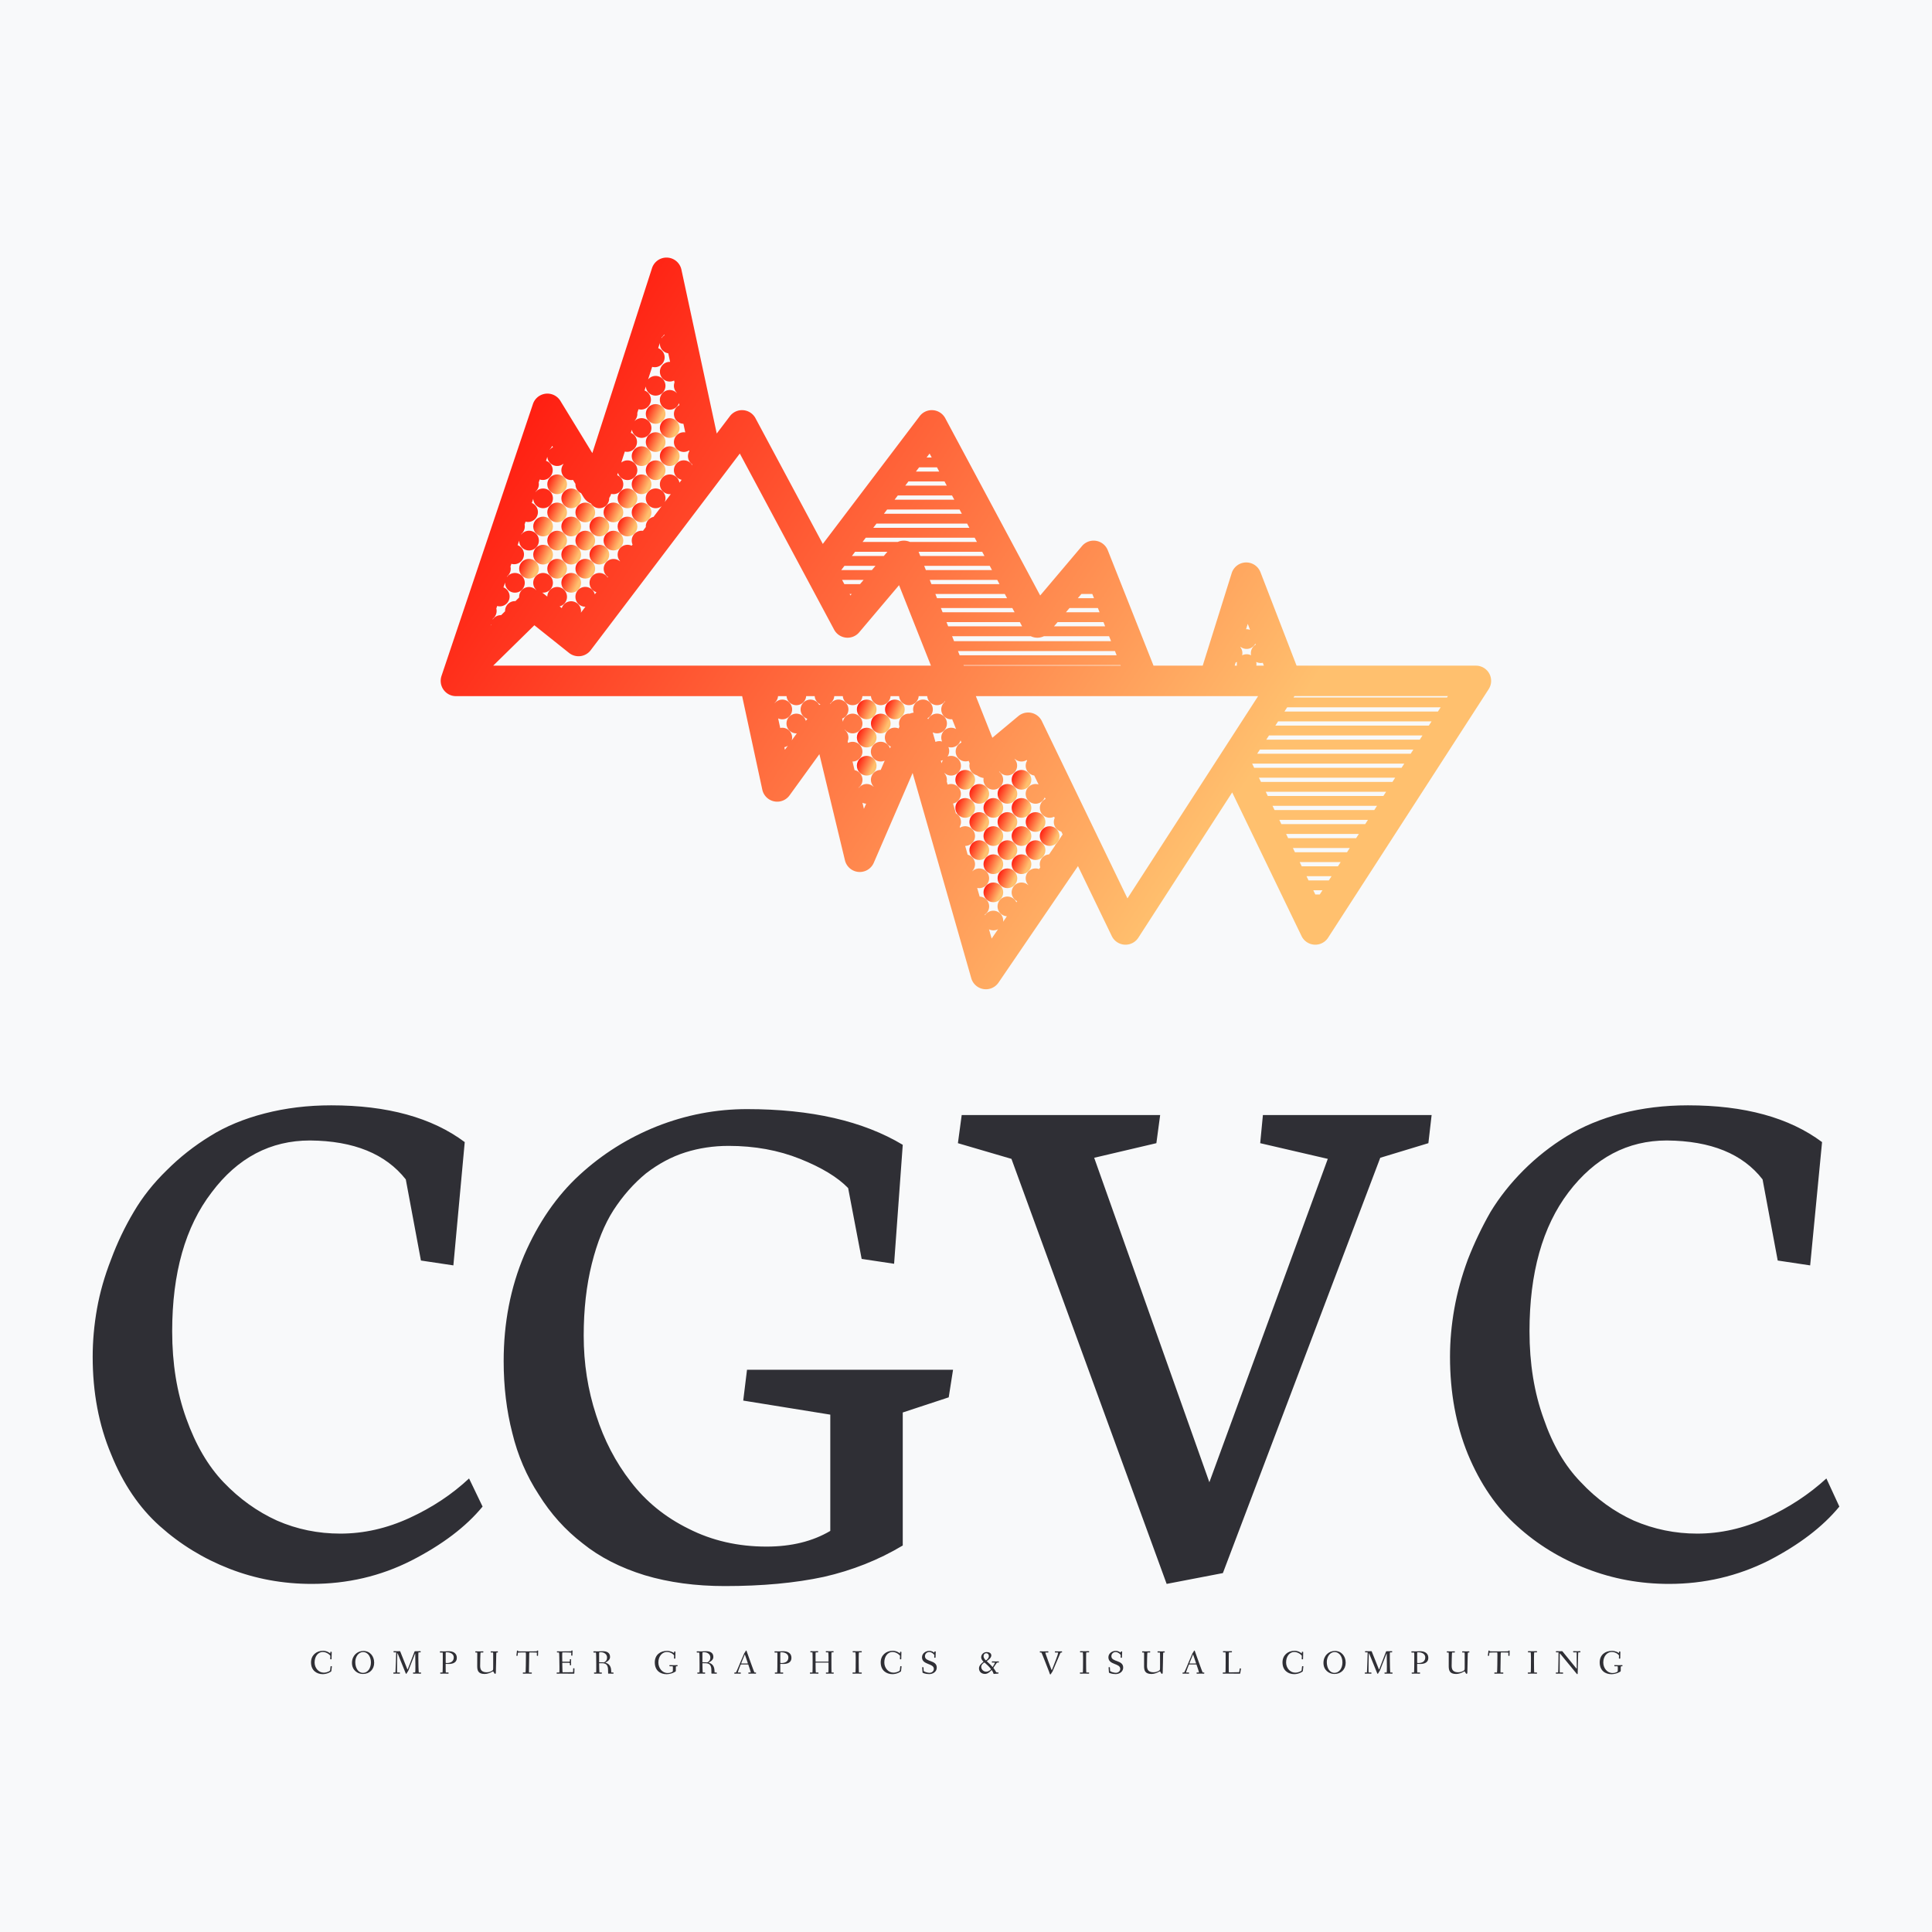 <svg data-v-fde0c5aa="" xmlns="http://www.w3.org/2000/svg" viewBox="0 0 300 300" class="iconAboveSlogan"><!----><defs data-v-fde0c5aa=""><!----></defs><rect data-v-fde0c5aa="" fill="#f8f9fa" x="0" y="0" width="300px" height="300px" class="logo-background-square"></rect><defs data-v-fde0c5aa=""><!----></defs><g data-v-fde0c5aa="" id="e98201a0-9d2b-4f7e-a5b5-074e72c3ad67" fill="#2F2F35" transform="matrix(8.397,0,0,8.397,11.621,133.932)"><path d="M1.80 8.67L1.80 8.67L1.80 8.67Q1.80 9.56 2.06 10.28L2.06 10.28L2.06 10.28Q2.32 11.01 2.75 11.46L2.75 11.46L2.75 11.46Q3.19 11.92 3.74 12.17L3.74 12.17L3.74 12.17Q4.29 12.41 4.91 12.41L4.91 12.41L4.91 12.41Q5.56 12.41 6.19 12.12L6.19 12.12L6.19 12.12Q6.82 11.83 7.29 11.39L7.29 11.39L7.54 11.91L7.54 11.91Q7.08 12.47 6.22 12.91L6.22 12.91L6.22 12.91Q5.37 13.34 4.38 13.34L4.38 13.34L4.38 13.34Q3.58 13.34 2.86 13.06L2.86 13.06L2.86 13.06Q2.14 12.78 1.57 12.27L1.57 12.27L1.57 12.27Q1.00 11.76 0.67 10.94L0.67 10.94L0.67 10.94Q0.33 10.13 0.33 9.14L0.33 9.14L0.33 9.14Q0.33 8.70 0.41 8.25L0.41 8.25L0.41 8.25Q0.49 7.80 0.67 7.34L0.67 7.34L0.67 7.34Q0.84 6.88 1.09 6.46L1.09 6.46L1.09 6.46Q1.33 6.05 1.70 5.69L1.70 5.69L1.70 5.69Q2.06 5.33 2.50 5.06L2.50 5.06L2.50 5.06Q2.93 4.79 3.51 4.64L3.51 4.64L3.51 4.64Q4.09 4.49 4.74 4.49L4.74 4.49L4.74 4.49Q6.30 4.49 7.21 5.17L7.21 5.17L7 7.45L6.40 7.36L6.12 5.86L6.12 5.86Q5.56 5.15 4.35 5.14L4.35 5.14L4.35 5.14Q3.25 5.14 2.53 6.10L2.53 6.10L2.53 6.10Q1.80 7.05 1.80 8.67ZM15.31 5.22L15.31 5.22L15.15 7.42L14.55 7.33L14.30 6.02L14.30 6.02Q14.01 5.72 13.41 5.48L13.41 5.48L13.41 5.48Q12.81 5.24 12.09 5.24L12.09 5.24L12.09 5.24Q11.67 5.24 11.29 5.36L11.29 5.36L11.29 5.36Q10.91 5.48 10.56 5.75L10.56 5.75L10.56 5.75Q10.22 6.03 9.96 6.43L9.96 6.43L9.96 6.43Q9.71 6.82 9.56 7.42L9.56 7.42L9.56 7.42Q9.41 8.02 9.41 8.75L9.41 8.75L9.41 8.75Q9.41 9.52 9.64 10.22L9.64 10.22L9.64 10.22Q9.86 10.91 10.28 11.45L10.28 11.45L10.28 11.45Q10.70 12.00 11.35 12.32L11.35 12.32L11.35 12.32Q12.00 12.65 12.79 12.65L12.79 12.65L12.79 12.65Q13.48 12.65 13.97 12.36L13.97 12.36L13.97 10.21L12.36 9.95L12.43 9.38L16.24 9.38L16.16 9.89L15.31 10.17L15.31 12.63L15.31 12.63Q14.64 13.03 13.85 13.21L13.85 13.21L13.85 13.21Q13.06 13.38 12.02 13.38L12.02 13.38L12.02 13.38Q11.21 13.38 10.54 13.18L10.54 13.18L10.54 13.18Q9.86 12.97 9.39 12.59L9.39 12.59L9.39 12.59Q8.91 12.22 8.58 11.69L8.58 11.69L8.58 11.69Q8.24 11.17 8.09 10.55L8.09 10.55L8.09 10.55Q7.93 9.93 7.93 9.22L7.93 9.22L7.93 9.22Q7.93 8.16 8.31 7.26L8.31 7.26L8.31 7.26Q8.70 6.36 9.33 5.78L9.33 5.78L9.33 5.78Q9.96 5.20 10.76 4.88L10.76 4.88L10.76 4.88Q11.57 4.56 12.43 4.56L12.43 4.56L12.43 4.56Q14.21 4.56 15.31 5.22ZM21.23 13.14L20.19 13.34L17.32 5.48L16.33 5.19L16.40 4.67L20.07 4.67L20.00 5.19L18.85 5.46L20.98 11.46L23.17 5.48L21.92 5.19L21.97 4.67L25.09 4.67L25.03 5.19L24.14 5.46L21.23 13.14ZM26.90 8.67L26.90 8.67L26.90 8.67Q26.90 9.56 27.16 10.28L27.16 10.28L27.16 10.28Q27.41 11.01 27.85 11.46L27.85 11.46L27.85 11.46Q28.28 11.92 28.83 12.17L28.83 12.17L28.83 12.17Q29.39 12.41 30.00 12.41L30.00 12.41L30.00 12.41Q30.65 12.41 31.28 12.12L31.28 12.12L31.28 12.12Q31.91 11.83 32.39 11.39L32.39 11.39L32.63 11.91L32.63 11.91Q32.17 12.47 31.32 12.91L31.32 12.91L31.32 12.91Q30.46 13.34 29.48 13.34L29.48 13.34L29.48 13.34Q28.68 13.34 27.96 13.06L27.96 13.06L27.96 13.06Q27.23 12.78 26.67 12.27L26.67 12.27L26.67 12.27Q26.10 11.76 25.76 10.94L25.76 10.94L25.76 10.94Q25.43 10.13 25.43 9.14L25.43 9.14L25.43 9.14Q25.43 8.70 25.51 8.25L25.51 8.25L25.51 8.25Q25.59 7.80 25.76 7.34L25.76 7.34L25.76 7.34Q25.94 6.88 26.18 6.46L26.18 6.46L26.18 6.46Q26.43 6.05 26.79 5.69L26.79 5.69L26.79 5.69Q27.15 5.33 27.59 5.06L27.59 5.06L27.59 5.06Q28.03 4.79 28.60 4.64L28.60 4.64L28.60 4.64Q29.18 4.49 29.83 4.49L29.83 4.49L29.83 4.49Q31.40 4.49 32.31 5.17L32.31 5.17L32.09 7.45L31.49 7.36L31.21 5.86L31.21 5.86Q30.66 5.15 29.44 5.14L29.44 5.14L29.44 5.14Q28.35 5.14 27.62 6.10L27.62 6.10L27.62 6.10Q26.90 7.05 26.90 8.67Z"></path></g><defs data-v-fde0c5aa=""><linearGradient data-v-fde0c5aa="" gradientTransform="rotate(25)" id="bf0f1afb-6198-42d2-bed7-0f1ae7edbcb1" x1="0%" y1="0%" x2="100%" y2="0%"><stop data-v-fde0c5aa="" offset="0%" stop-color="#FF0000" stop-opacity="1"></stop><stop data-v-fde0c5aa="" offset="100%" stop-color="#FFC06E" stop-opacity="1"></stop></linearGradient></defs><g data-v-fde0c5aa="" id="40d63045-56af-4de5-84f7-872a557ab1c1" stroke="none" fill="url(#bf0f1afb-6198-42d2-bed7-0f1ae7edbcb1)" transform="matrix(1.629,0,0,1.629,68.429,19.549)"><path d="M99.965 53.574a.86.86 0 0 0 .025-.053c.012-.025.024-.05.034-.076l.023-.062c.008-.023.017-.047.024-.071l.019-.073.015-.064.013-.084.007-.057c.003-.031.004-.062.005-.093l.002-.04-.001-.012c0-.03-.002-.06-.005-.09a1.091 1.091 0 0 0-.015-.127c-.004-.024-.007-.049-.012-.073l-.011-.043c-.008-.032-.015-.064-.025-.095l-.007-.02a1.817 1.817 0 0 0-.041-.111l-.02-.041c-.013-.028-.026-.057-.041-.084a1.269 1.269 0 0 0-.068-.111l-.004-.007a1.267 1.267 0 0 0-.083-.11l-.001-.001c-.023-.028-.048-.054-.073-.08l-.023-.024c-.019-.019-.04-.036-.06-.054l-.048-.043-.049-.037c-.023-.017-.046-.035-.07-.05l-.01-.007c-.012-.008-.024-.014-.037-.021a1.234 1.234 0 0 0-.209-.104l-.061-.023c-.024-.008-.047-.017-.072-.024a.923.923 0 0 0-.071-.018l-.066-.015a1.13 1.13 0 0 0-.081-.012c-.02-.003-.039-.006-.059-.007-.03-.003-.06-.004-.09-.005l-.043-.002H81.584l-3.441-8.907a1.453 1.453 0 0 0-2.742.089l-2.762 8.817h-4.69L63.59 40.454a1.45 1.45 0 0 0-2.46-.402l-3.984 4.711-9.05-16.9a1.456 1.456 0 0 0-1.167-.763 1.449 1.449 0 0 0-1.272.571l-9.232 12.177-6.418-11.985a1.456 1.456 0 0 0-1.167-.763 1.449 1.449 0 0 0-1.272.571l-1.253 1.653-3.368-15.625a1.453 1.453 0 0 0-2.803-.14l-5.689 17.63-3.044-4.976a1.453 1.453 0 0 0-2.616.295l-8.72 25.93-.003.011a.225.225 0 0 0-.008.024l-.015.057-.003.011c-.004.017-.01.035-.013.052l-.009.047a1.789 1.789 0 0 0-.015.1l-.001.01-.002.043a.907.907 0 0 0-.006.09v.019l.002.035c.001.029.001.058.003.086l.002.016.007.053.009.068.004.019c.004.022.01.043.015.064l.012.051.007.023.023.067.014.04a.306.306 0 0 0 .011.027l.029.064.017.038.014.028.032.056a1.49 1.49 0 0 0 .041.066c.01.016.022.031.033.046l.035.048.016.02.032.037.049.055a.1.1 0 0 0 .01.011l.005.005.03.028a1.618 1.618 0 0 0 .077.07l.03.023c.022.017.043.034.066.05l.057.037.06.036.02.012.053.026.052.025a.256.256 0 0 0 .024.011l.062.023.002.001.035.014a.164.164 0 0 1 .011.003l.023.008.053.014a1.072 1.072 0 0 0 .068.018c.021.005.043.008.064.011l.007.001.075.012.009.001.042.002c.031.002.061.005.092.005h27.302l1.921 8.913a1.453 1.453 0 0 0 2.598.546l2.844-3.927 2.437 10.121a1.454 1.454 0 0 0 2.746.236l3.704-8.564 5.59 19.563a1.453 1.453 0 0 0 2.597.42l7.576-11.107 3.222 6.672a1.454 1.454 0 0 0 2.529.157l8.948-13.852 6.612 13.695a1.454 1.454 0 0 0 2.529.157L99.898 53.69l.021-.036.046-.08zm-23.034-6.106l.22.57a.935.935 0 0 0-.327-.06l-.054.003.161-.513zm-1.154 3.682a.94.94 0 0 0 .456-1.454l.012-.04a.937.937 0 0 0 1.412-.307l.038.098a.939.939 0 0 0 .668 1.73l.105.272h-.718a.937.937 0 1 0-1.85 0h-.215l.092-.299zm-10.954.298H49.859l-.019-.049H64.803l.02.049zm-25.767-6.686l-.077-.144h.198l-.121.144zm25.375 5.698H49.468l-.159-.402h14.964l.158.402zm-3.358-5.841h1.042l.16.402h-1.542l.34-.402zm-1.134 1.341h2.708l.16.402h-3.208l.34-.402zm-1.134 1.341h4.374l.159.402h-4.874l.341-.402zm-2.083 1.478c.272.029.543-.021.783-.136h6.206l.189.476H48.937l-.189-.476h7.498c.147.071.308.118.476.136zm-1.298-1.075h-7.049l-.16-.402h6.993l.216.402zm-.718-1.342h-6.863l-.16-.402h6.807l.216.402zm-.718-1.341h-6.676l-.159-.402H53.774l.214.402zm-.719-1.341H46.78l-.16-.402h6.434l.215.402zm-.718-1.341h-6.303l-.159-.402h6.248l.214.402zm-.718-1.342h-6.117l-.159-.402h6.061l.215.402zm-5.229-9.765l.202.376h-.487l.285-.376zm-.998 1.315h1.702l.215.402h-2.222l.305-.402zm-1.017 1.342h3.437l.215.402h-3.957l.305-.402zm-1.017 1.341H48.744l.215.402h-5.693l.306-.402zm-1.017 1.341h6.907l.215.402H42.25l.305-.402zm-1.016 1.341h8.643l.215.402h-9.163l.305-.402zm-1.017 1.342H50.9l.215.402h-6.388a1.45 1.45 0 0 0-1.154 0h-3.356l.305-.402zm-1.017 1.341h3.076l-.34.402H39.2l.305-.402zm-1.017 1.341h2.958l-.34.402h-2.923l.305-.402zm.753 1.342h1.071l-.34.402h-1.495l-.215-.402h.979zM28.514 31.232l8.99 16.788a1.452 1.452 0 0 0 2.39.252l3.799-4.492 3.04 7.669H5.008L8.929 47.6l3.307 2.637a1.453 1.453 0 0 0 2.063-.258l14.215-18.747zm-7.443-11.084a.958.958 0 0 0 .235-.272l.019.087a.936.936 0 0 0-.288.293l.034-.108zm-10.66 10.668a.942.942 0 0 0 .216-.315l.079.129a.938.938 0 0 0-.312.235l.017-.049zM4.98 46.969a.936.936 0 0 0 .324-.965l.081-.24a.938.938 0 0 0 .598-1.775l.159-.472-.002.037a.938.938 0 1 0 .171-.539l.027-.081A.937.937 0 0 0 6.652 42l.086-.256a.938.938 0 0 0 .597-1.777l.146-.436a.94.94 0 1 0 .192-.57l.023-.068a.935.935 0 0 0 .302-.899l.091-.271a.94.94 0 0 0 .598-1.778l.137-.408a.938.938 0 1 0 .211-.628l.018-.055a.935.935 0 0 0 .289-.86l.098-.291a.938.938 0 0 0 .599-1.779l.128-.381a.938.938 0 0 0 1.513.676l.019.032a.938.938 0 0 0 .914 1.493l.235.385-.002.034c0 .377.222.701.542.85l.238.389c.167.273.414.477.699.591a.938.938 0 0 0 1.738-.526c.079-.114.142-.241.185-.377l.004-.014a.938.938 0 0 0 .574-1.78l.075-.232a.938.938 0 1 0 .313-.97l.339-1.052a.94.94 0 0 0 .576-1.784l.096-.296a.939.939 0 1 0 .27-.837l.015-.047a.938.938 0 0 0 .231-.716l.114-.354a.94.94 0 0 0 .577-1.787l.122-.379a.938.938 0 1 0 .216-.672l.388-1.201a.938.938 0 0 0 .575-1.784l.161-.5c-.001.021-.003.042-.003.064 0 .472.348.861.801.928l.176.818-.038-.002a.938.938 0 1 0 .421 1.778l.039.182a.936.936 0 0 0 .21.978l.008.037a.938.938 0 1 0 .206.959l.041.19a.938.938 0 0 0 .383 1.778l.176.819a.938.938 0 1 0 .369 1.713l.018.082a.936.936 0 0 0 .267 1.238l.032.129a.94.94 0 1 0-1.033 1.361l-.209.276a.938.938 0 1 0-.821 1.083l-.576.759a.94.94 0 1 0-.297.391l-.776 1.024a.94.94 0 0 0-.736.916l.003.051-.274.363a.938.938 0 0 0-.99 1.306l-.086.113a.938.938 0 0 0-1.108 1.462l-.016.021a.938.938 0 1 0-1.132 1.493l-.036.048a.938.938 0 1 0-1.067 1.407l-.155.204a.937.937 0 0 0-1.846.241c0 .519.42.939.939.939l.013-.001-.43.567a.94.94 0 0 0-1.824-.433l-.208-.165a.939.939 0 1 0-1.172-.934l-.429-.342c-.017-.014-.035-.026-.053-.038.026.002.052.004.078.004a.938.938 0 1 0-.639-.252l-.036-.006a.938.938 0 0 0-1.606.661l.003.054-.358.351-.047-.002a.94.94 0 0 0-.937.969l-.379.372-.023-.001a.938.938 0 0 0-.792.436l.035-.105zm-.182.614l-.036.036.04-.119a.967.967 0 0 0-.004.077v.006zM32.812 59.47l-.053-.245a.935.935 0 0 0 .336-.145l-.283.39zm3.27-4.269a.938.938 0 1 0-1.13 1.316l-.144.199a.939.939 0 1 0-.904 1.19l.044-.002-.485.67a.94.94 0 0 0-1.098-1.183l-.197-.914a.938.938 0 1 0-.316-1.463l-.006-.029a.936.936 0 0 0 .311-.629h.812a.938.938 0 0 0 1.87 0h.811c.027.352.248.65.556.787a.996.996 0 0 0-.124.058zm4.261 9.896l-.14-.579a.939.939 0 0 0 .351.091l-.211.488zM52.52 77.466l-.251-.88a.94.94 0 0 0 .865-.019l-.614.899zm6.195-9.083a.93.93 0 0 0-.182.267l-.541.793a.938.938 0 0 0-.838 1.228l-.117.172a.937.937 0 0 0-1.027 1.506l-.013.02a.938.938 0 1 0-1.047 1.534l-.074.109a.939.939 0 1 0-.905 1.326l-.359.527a.94.94 0 0 0-1.726-.619l-.019-.067a.937.937 0 0 0-.49-1.714l-.237-.828a.938.938 0 1 0-.454-1.59l-.007-.023a.94.94 0 0 0-.444-1.554l-.239-.836h.002A.938.938 0 1 0 49.5 66.9l-.025-.087a.937.937 0 0 0-.366-1.282l-.268-.939a.94.94 0 0 0-.184-1.86.93.93 0 0 0-.33.061l-.087-.304a.933.933 0 0 0-.224-.782l-.013-.044a.938.938 0 1 0-.257-.901l-.071-.247a.94.94 0 1 0-.513-1.793l-.261-.915a.94.94 0 1 0-.432-1.249 1.434 1.434 0 0 0-.072-.097.939.939 0 1 0-1.311-.53 1.44 1.44 0 0 0-.379.099c-.025-.002-.05-.004-.076-.004a.938.938 0 0 0-.896 1.221l-.083.193a.938.938 0 0 0-.745 1.723l-.074.171a.94.94 0 1 0-.507 1.173l-.383.884a.939.939 0 0 0-.682 1.577l-.009.022a.935.935 0 0 0-1.391.114l-.01-.04a.937.937 0 0 0-.398-1.654l-.198-.824.012.001a.938.938 0 1 0-.438-1.769l-.036-.151a.936.936 0 0 0-.258-1.074l-.015-.06a.938.938 0 1 0-.177-.732l-.073-.304a.939.939 0 1 0-1.108-1.418 1.22 1.22 0 0 0-.058-.014.939.939 0 0 0 .415-.71h.813a.938.938 0 0 0 1.87 0h.812a.938.938 0 0 0 1.87 0h.812a.938.938 0 0 0 1.87 0h.812a.94.94 0 0 0 1.694.48l.017.042a.938.938 0 0 0 .667 1.681l.372.939a.938.938 0 1 0 .427 1.076l.082.208a.94.94 0 0 0 .692 1.745l.097.244a.938.938 0 0 0 .694 1.132 1.46 1.46 0 0 0 .636.26.938.938 0 1 0 1.472-.592l.034-.028a.937.937 0 1 0 1.438-1.198l.017-.014a.936.936 0 0 0 1.147.112l.033.069a.939.939 0 0 0 .68 1.41l.415.86a.938.938 0 1 0 .589 1.221l.076.158a.938.938 0 1 0 .816 1.689l.057.119a.938.938 0 0 0 .627 1.298l.132.272-.574.845zm6.749 5.252L57.307 56.74a1.452 1.452 0 0 0-2.239-.484l-2.482 2.069-1.574-3.97H77.92l-12.456 19.28zm18.33-.373h-.422l-.194-.402h.876l-.26.402zm.867-1.341h-1.936l-.194-.402h2.39l-.26.402zm.866-1.342h-3.45l-.194-.402h3.904l-.26.402zm.867-1.341H81.43l-.194-.402h5.418l-.26.402zm.866-1.341h-6.478l-.194-.402h6.932l-.26.402zm.867-1.341H80.135l-.194-.402h8.446l-.26.402zm.866-1.342h-9.507l-.194-.402H89.253l-.26.402zm.867-1.341H78.84l-.194-.402H90.121l-.261.402zm.866-1.341H78.191l-.194-.402H90.986l-.26.402zm.867-1.342H77.544l-.194-.402H91.852l-.259.402zm.866-1.341h-14.63l.26-.402H92.72l-.261.402zm.867-1.341H78.696l.26-.402H93.586l-.26.402zm.866-1.341h-14.63l.26-.402H94.452l-.26.402zm.867-1.342H80.429l.26-.402H95.319l-.26.402zm.571-1.341H81.295l.084-.13h14.63l-.084.13h-.295z"></path><circle cx="55.364" cy="70.378" r=".939"></circle><circle cx="52.682" cy="73.061" r=".939"></circle><circle cx="58.047" cy="67.696" r=".939"></circle><circle cx="56.705" cy="69.037" r=".939"></circle><circle cx="54.023" cy="71.72" r=".939"></circle><circle cx="49.999" cy="65.013" r=".939"></circle><circle cx="49.999" cy="62.331" r=".939"></circle><circle cx="51.34" cy="69.037" r=".939"></circle><circle cx="51.34" cy="66.355" r=".939"></circle><circle cx="52.681" cy="70.378" r=".939"></circle><circle cx="40.61" cy="60.989" r=".939"></circle><circle cx="40.61" cy="55.624" r=".939"></circle><circle cx="41.951" cy="56.966" r=".939"></circle><circle cx="43.293" cy="55.624" r=".939"></circle><circle cx="40.61" cy="58.307" r=".939"></circle><circle cx="54.023" cy="63.672" r=".939"></circle><circle cx="55.364" cy="65.013" r=".939"></circle><circle cx="54.023" cy="66.355" r=".939"></circle><circle cx="55.364" cy="62.331" r=".939"></circle><circle cx="52.681" cy="65.013" r=".939"></circle><circle cx="56.705" cy="66.355" r=".939"></circle><circle cx="55.364" cy="67.696" r=".939"></circle><circle cx="54.023" cy="69.037" r=".939"></circle><circle cx="52.681" cy="67.696" r=".939"></circle><circle cx="51.34" cy="63.672" r=".939"></circle><circle cx="20.491" cy="30.14" r=".939"></circle><circle cx="8.419" cy="42.212" r=".939"></circle><circle cx="9.761" cy="40.87" r=".939"></circle><circle cx="12.443" cy="35.505" r=".939"></circle><circle cx="13.784" cy="36.847" r=".939"></circle><circle cx="15.126" cy="38.188" r=".939"></circle><circle cx="11.102" cy="36.846" r=".939"></circle><circle cx="9.761" cy="38.188" r=".939"></circle><circle cx="11.102" cy="34.164" r=".939"></circle><circle cx="15.126" cy="40.87" r=".939"></circle><circle cx="16.467" cy="36.846" r=".939"></circle><circle cx="11.102" cy="42.212" r=".939"></circle><circle cx="11.102" cy="39.529" r=".939"></circle><circle cx="12.443" cy="38.188" r=".939"></circle><circle cx="12.443" cy="43.553" r=".939"></circle><circle cx="16.467" cy="39.529" r=".939"></circle><circle cx="12.443" cy="40.87" r=".939"></circle><circle cx="13.784" cy="39.529" r=".939"></circle><circle cx="13.785" cy="42.212" r=".939"></circle><circle cx="21.832" cy="31.481" r=".939"></circle><circle cx="21.832" cy="28.799" r=".939"></circle><circle cx="17.808" cy="35.505" r=".939"></circle><circle cx="20.491" cy="27.458" r=".939"></circle><circle cx="19.15" cy="31.481" r=".939"></circle><circle cx="19.15" cy="34.164" r=".939"></circle><circle cx="20.491" cy="32.823" r=".939"></circle><circle cx="17.808" cy="38.188" r=".939"></circle><circle cx="19.15" cy="36.847" r=".939"></circle></g><defs data-v-fde0c5aa=""><!----></defs><g data-v-fde0c5aa="" id="e558173a-8b44-4571-9828-3c05f29e6d04" fill="#2F2F35" transform="matrix(0.369,0,0,0.369,48.077,255.212)"><path d="M0.59 7.91C0.59 11.31 2.95 12.87 5.54 12.87C7.32 12.87 9.10 11.90 9.14 11.59C9.31 10.29 9.37 9.70 9.37 9.66C9.37 9.56 9.32 9.52 9.16 9.51C9.10 9.51 9.04 9.49 9.00 9.49C8.89 9.49 8.83 9.53 8.81 9.70L8.62 11.33C8.61 11.45 7.50 12.24 5.94 12.24C3.81 12.24 2.10 10.29 2.10 7.94C2.10 5.42 3.53 3.54 5.53 3.54C7.38 3.54 8.72 5.01 8.72 5.17C8.72 5.29 8.67 6.40 8.67 6.45C8.67 6.59 8.71 6.64 8.97 6.64C9.17 6.64 9.24 6.62 9.24 6.44C9.24 5.73 9.30 3.92 9.30 3.67C9.30 3.47 9.18 3.44 8.97 3.44C8.75 3.44 8.72 3.50 8.72 3.67L8.72 4.05C8.72 4.16 8.68 4.16 8.55 4.06C8.27 3.86 7.29 3.04 5.63 3.04C2.79 3.04 0.59 4.96 0.59 7.91ZM17.82 8.15C17.82 11.17 20.16 12.80 22.41 12.80C25.20 12.80 27.17 10.89 27.17 8.06C27.17 5.33 25.42 3.11 22.62 3.11C20.02 3.11 17.82 5.10 17.82 8.15ZM19.22 7.77C19.22 5.64 20.51 3.58 22.48 3.58C24.72 3.58 25.80 5.81 25.80 7.94C25.80 10.08 24.70 12.32 22.43 12.32C20.44 12.32 19.22 10.28 19.22 7.77ZM35.21 12.39C35.21 12.63 35.24 12.68 35.43 12.68C35.67 12.68 36.18 12.64 36.60 12.64C37.02 12.64 37.51 12.68 37.83 12.68C38.00 12.68 38.02 12.61 38.02 12.40C38.02 12.24 38.00 12.18 37.83 12.18L36.86 12.18C36.81 12.18 36.79 11.54 36.79 10.79C36.79 8.96 36.83 6.13 36.90 4.28C36.93 3.88 36.96 3.91 37.10 4.27L40.36 12.32C40.46 12.54 40.53 12.74 40.64 12.74C40.74 12.74 40.81 12.63 40.89 12.45C41.23 11.79 41.41 11.75 41.68 11.09L44.27 4.47C44.39 4.16 44.44 4.02 44.45 4.47C44.48 5.66 44.52 8.47 44.52 9.74C44.52 10.99 44.48 12.18 44.42 12.18L43.79 12.18C43.57 12.18 43.50 12.19 43.50 12.39C43.50 12.63 43.53 12.68 43.72 12.68C43.92 12.68 44.62 12.64 45.22 12.64C45.64 12.64 46.40 12.68 46.72 12.68C46.89 12.68 46.91 12.61 46.91 12.40C46.91 12.22 46.86 12.18 46.69 12.18L45.96 12.18C45.85 12.18 45.75 8.44 45.75 6.03L45.75 4.77C45.75 4.17 45.78 3.77 45.82 3.70L46.48 3.70C46.70 3.70 46.75 3.68 46.75 3.49C46.75 3.25 46.73 3.19 46.54 3.19C46.21 3.19 45.53 3.23 45.11 3.23L44.44 3.23C44.21 3.23 44.18 3.29 44.07 3.58L41.33 10.72C41.24 10.95 41.22 11.02 41.10 10.74L38.16 3.40C38.09 3.22 38.04 3.19 37.90 3.19C37.81 3.19 37.32 3.23 37.02 3.23C36.51 3.23 35.66 3.19 35.46 3.19C35.32 3.19 35.32 3.26 35.32 3.47C35.32 3.64 35.32 3.70 35.46 3.70L36.16 3.70C36.43 3.70 36.43 3.72 36.43 3.84C36.43 4.82 36.22 9.94 36.18 10.79C36.13 11.55 36.13 12.18 36.08 12.18L35.50 12.18C35.28 12.18 35.21 12.19 35.21 12.39ZM54.81 3.51C54.81 3.75 54.85 3.79 55.06 3.79L55.99 3.77C56.04 3.77 56.04 4.47 56.04 5.24L56.04 5.96C56.04 7.70 56.03 12.18 55.92 12.18L55.24 12.18C55.02 12.18 54.95 12.19 54.95 12.39C54.95 12.63 54.96 12.68 55.16 12.68C55.29 12.68 56.27 12.64 56.69 12.64C57.11 12.64 57.97 12.68 58.30 12.68C58.46 12.68 58.49 12.61 58.49 12.40C58.49 12.24 58.46 12.18 58.30 12.18L57.30 12.18C57.26 12.18 57.25 10.60 57.25 9.58L57.25 8.65C57.25 8.57 57.25 8.54 57.34 8.54C57.74 8.54 58.06 8.58 58.56 8.58C60.55 8.58 61.95 7.83 61.95 6.01C61.95 4.09 60.47 3.22 58.55 3.22C58.23 3.22 57.13 3.29 56.71 3.29C56.48 3.29 55.29 3.26 55.06 3.26C54.88 3.26 54.81 3.28 54.81 3.51ZM57.26 8.05L57.26 4.40C57.26 4.05 57.27 3.70 57.32 3.68C57.44 3.67 57.61 3.67 57.75 3.67C59.40 3.67 60.66 4.47 60.66 5.80C60.66 7.57 59.33 8.19 57.75 8.19C57.50 8.19 57.26 8.16 57.26 8.05ZM69.71 3.51C69.71 3.75 69.79 3.77 69.96 3.77L70.49 3.77C70.55 3.77 70.55 4.12 70.55 4.55C70.55 5.66 70.53 8.96 70.53 9.42C70.53 11.13 70.78 12.80 73.64 12.80C74.72 12.80 75.88 12.38 76.54 12.00C76.79 11.86 77.08 11.72 77.17 11.72C77.43 11.72 77.70 12.74 78.04 12.74C78.36 12.74 78.37 12.35 78.37 12.25C78.37 11.96 78.43 10.08 78.47 8.16C78.53 6.12 78.51 3.77 78.62 3.77L78.95 3.77C79.17 3.77 79.24 3.75 79.24 3.56C79.24 3.32 79.20 3.26 79.00 3.26C78.86 3.26 78.33 3.30 77.91 3.30C77.49 3.30 76.69 3.26 76.47 3.26C76.29 3.26 76.19 3.28 76.19 3.51C76.19 3.75 76.30 3.77 76.47 3.77L77.17 3.77C77.24 3.77 77.25 4.30 77.25 4.87L77.25 9.14C77.25 11.19 77.25 11.12 76.92 11.34C76.52 11.61 75.71 12.08 74.54 12.08C72.56 12.08 71.76 11.17 71.76 9.41C71.76 8.82 71.83 3.77 71.95 3.77L72.86 3.77C73.08 3.77 73.12 3.75 73.12 3.56C73.12 3.32 73.11 3.26 72.91 3.26C72.59 3.26 71.71 3.30 71.29 3.30C70.87 3.30 70.18 3.26 69.96 3.26C69.78 3.26 69.71 3.28 69.71 3.51ZM87.01 5.01C87.01 5.17 87.19 5.17 87.32 5.17C87.47 5.17 87.51 5.15 87.53 4.97L87.64 3.89C87.65 3.81 88.20 3.75 88.96 3.75L90.94 3.75C91.00 3.75 91.03 4.35 91.03 4.97C91.03 6.43 90.97 12.18 90.85 12.18L89.98 12.18C89.75 12.18 89.71 12.19 89.71 12.39C89.71 12.63 89.73 12.68 89.92 12.68C90.24 12.68 91.22 12.64 91.64 12.64C92.06 12.64 93.00 12.68 93.32 12.68C93.49 12.68 93.52 12.61 93.52 12.40C93.52 12.24 93.49 12.18 93.32 12.18L92.33 12.18C92.30 12.18 92.30 11.76 92.30 11.31C92.30 9.56 92.39 5.96 92.39 5.92C92.40 5.18 92.40 3.75 92.50 3.75L94.11 3.75C94.82 3.75 95.65 3.78 95.65 3.85C95.65 3.99 95.61 4.90 95.61 4.97C95.61 5.12 95.68 5.17 95.86 5.17C96.05 5.17 96.12 5.17 96.12 5.03C96.12 3.93 96.18 3.40 96.18 3.14C96.18 2.94 96.10 2.94 95.90 2.94C95.75 2.94 95.69 2.98 95.68 3.16C95.68 3.23 95.03 3.28 94.19 3.28L89.19 3.28C88.54 3.28 87.72 3.28 87.72 3.21L87.72 3.07C87.72 2.94 87.60 2.94 87.50 2.94C87.28 2.94 87.25 3.00 87.23 3.19C87.18 3.89 87.01 4.97 87.01 5.01ZM103.94 12.39C103.94 12.63 103.96 12.68 104.16 12.68C104.48 12.68 105.45 12.64 105.87 12.64C106.29 12.64 110.80 12.68 111.12 12.68C111.24 12.68 111.40 12.66 111.40 12.49C111.40 12.07 111.44 11.23 111.44 10.53C111.44 10.39 111.29 10.39 111.16 10.39C111.05 10.39 110.92 10.39 110.92 10.51C110.91 11.06 110.91 11.41 110.88 11.76C110.85 12.01 110.85 12.04 110.75 12.04C110.60 12.04 107.97 12.08 106.47 12.08C106.40 12.08 106.36 10.11 106.32 8.26C106.32 8.06 106.36 8.09 106.50 8.09L108.78 8.09C109.48 8.09 109.51 8.20 109.51 8.30L109.51 9.00C109.51 9.14 109.69 9.14 109.80 9.14C109.90 9.14 110.03 9.13 110.03 9.02C110.03 8.83 110.00 8.33 110.00 7.83C110.00 7.32 110.03 6.83 110.03 6.71C110.03 6.59 109.89 6.58 109.79 6.58C109.68 6.58 109.51 6.59 109.51 6.72L109.51 7.45C109.51 7.62 109.06 7.63 108.78 7.63L106.44 7.63C106.33 7.63 106.32 7.63 106.32 7.45C106.30 6.75 106.29 6.06 106.29 5.46C106.29 5.12 106.29 3.71 106.37 3.71C107.60 3.71 110.11 3.75 110.11 3.81C110.11 3.99 110.07 4.83 110.07 4.89C110.07 5.04 110.14 5.10 110.32 5.10C110.52 5.10 110.59 5.08 110.59 4.94C110.59 3.85 110.64 3.36 110.64 3.09C110.64 2.91 110.56 2.90 110.36 2.90C110.17 2.90 110.17 2.95 110.14 3.11C110.12 3.25 110.19 3.25 109.28 3.25C108.67 3.25 106.53 3.29 105.76 3.29C105.27 3.29 104.33 3.25 104.23 3.25C104.10 3.25 104.05 3.30 104.05 3.49C104.05 3.72 104.12 3.74 104.29 3.74L104.94 3.74C105 3.74 105.07 4.79 105.07 5.71C105.07 5.80 105.13 8.27 105.13 9.83L105.13 11.17C105.13 11.84 105.10 12.18 105.07 12.18L104.22 12.18C103.99 12.18 103.94 12.21 103.94 12.39ZM119.41 3.51C119.41 3.72 119.48 3.79 119.67 3.79L120.48 3.77C120.58 3.77 120.62 6.61 120.62 8.55L120.62 10.42C120.62 11.30 120.61 12.18 120.57 12.18L119.97 12.18C119.74 12.18 119.67 12.19 119.67 12.39C119.67 12.63 119.71 12.68 119.91 12.68C120.04 12.68 120.86 12.64 121.28 12.64C121.70 12.64 122.47 12.68 122.79 12.68C122.96 12.68 122.99 12.61 122.99 12.40C122.99 12.24 122.96 12.18 122.79 12.18L121.98 12.18C121.91 12.18 121.83 9.18 121.83 8.37C121.83 8.30 121.83 8.26 121.94 8.26C122.33 8.26 122.93 8.27 123.23 8.27C125.47 8.32 125.61 10.00 125.61 11.68L125.61 12.49C125.61 12.61 125.66 12.64 125.76 12.64C125.76 12.64 127.20 12.68 127.68 12.68C127.85 12.68 127.90 12.64 127.90 12.53C127.90 12.24 127.85 12.18 127.69 12.18L127.05 12.18C126.95 12.18 126.92 12.14 126.90 11.31C126.81 8.99 125.44 8.34 124.53 8.05C124.39 8.01 124.42 8.01 124.53 7.95C125.12 7.69 126.43 6.94 126.43 5.63C126.43 3.63 124.74 3.21 123.34 3.21C123.02 3.21 121.73 3.29 121.31 3.29C120.89 3.29 119.91 3.26 119.69 3.26C119.50 3.26 119.41 3.28 119.41 3.51ZM121.83 7.80L121.83 4.40C121.83 4.05 121.86 3.68 121.90 3.68C122.11 3.65 122.39 3.65 122.61 3.65C123.91 3.65 125.16 4.47 125.16 5.82C125.16 6.99 124.61 7.57 123.96 7.88C123.91 7.90 123.87 7.90 123.80 7.90C123.33 7.88 122.61 7.88 122.01 7.87C121.84 7.87 121.83 7.85 121.83 7.80ZM145.25 7.91C145.25 11.40 147.62 12.89 150.21 12.89C152.10 12.89 154.10 11.89 154.10 11.58C154.10 11.12 154.11 10.68 154.11 10.33C154.11 9.81 154.13 9.56 154.25 9.56L154.69 9.56C154.83 9.56 154.84 9.39 154.84 9.30C154.84 9.18 154.83 9.06 154.69 9.06C154.46 9.06 154.10 9.10 153.43 9.10C152.98 9.10 152.24 9.07 151.55 9.06C151.41 9.06 151.41 9.24 151.41 9.35C151.41 9.45 151.44 9.56 151.56 9.56L152.78 9.56C152.82 9.56 152.88 9.87 152.88 10.33C152.88 10.82 152.87 11.41 152.84 11.65C152.82 11.76 152.18 12.39 150.60 12.39C148.36 12.39 146.76 10.29 146.76 7.94C146.76 5.42 148.32 3.54 150.32 3.54C152.21 3.54 153.38 4.87 153.38 5.03C153.38 5.15 153.33 6.12 153.33 6.17C153.33 6.31 153.37 6.36 153.64 6.36C153.83 6.36 153.90 6.33 153.90 6.15C153.90 5.43 153.94 3.75 153.94 3.56C153.94 3.36 153.85 3.33 153.64 3.33C153.41 3.33 153.38 3.39 153.38 3.56L153.38 3.91C153.38 3.99 153.34 4.02 153.22 3.92C152.94 3.72 151.94 3.08 150.37 3.08C147.53 3.08 145.25 4.79 145.25 7.91ZM162.88 3.51C162.88 3.72 162.95 3.79 163.14 3.79L163.95 3.77C164.05 3.77 164.09 6.61 164.09 8.55L164.09 10.42C164.09 11.30 164.08 12.18 164.04 12.18L163.44 12.18C163.21 12.18 163.14 12.19 163.14 12.39C163.14 12.63 163.18 12.68 163.38 12.68C163.51 12.68 164.33 12.64 164.75 12.64C165.17 12.64 165.94 12.68 166.26 12.68C166.43 12.68 166.46 12.61 166.46 12.40C166.46 12.24 166.43 12.18 166.26 12.18L165.45 12.18C165.38 12.18 165.30 9.18 165.30 8.37C165.30 8.30 165.30 8.26 165.41 8.26C165.80 8.26 166.40 8.27 166.70 8.27C168.94 8.32 169.08 10.00 169.08 11.68L169.08 12.49C169.08 12.61 169.13 12.64 169.23 12.64C169.23 12.64 170.67 12.68 171.15 12.68C171.32 12.68 171.37 12.64 171.37 12.53C171.37 12.24 171.32 12.18 171.16 12.18L170.52 12.18C170.42 12.18 170.39 12.14 170.37 11.31C170.28 8.99 168.91 8.34 168.00 8.05C167.86 8.01 167.89 8.01 168.00 7.95C168.59 7.69 169.90 6.94 169.90 5.63C169.90 3.63 168.21 3.21 166.81 3.21C166.49 3.21 165.20 3.29 164.78 3.29C164.36 3.29 163.38 3.26 163.16 3.26C162.97 3.26 162.88 3.28 162.88 3.51ZM165.30 7.80L165.30 4.40C165.30 4.05 165.33 3.68 165.37 3.68C165.58 3.65 165.86 3.65 166.08 3.65C167.38 3.65 168.63 4.47 168.63 5.82C168.63 6.99 168.08 7.57 167.43 7.88C167.38 7.90 167.34 7.90 167.27 7.90C166.80 7.88 166.08 7.88 165.48 7.87C165.31 7.87 165.30 7.85 165.30 7.80ZM178.71 12.39C178.71 12.63 178.71 12.68 178.91 12.68C179.07 12.68 179.40 12.64 179.97 12.64C180.59 12.64 181.13 12.68 181.29 12.68C181.45 12.68 181.45 12.61 181.45 12.40C181.45 12.24 181.45 12.18 181.29 12.18L180.21 12.18C180.21 12.18 180.19 12.18 180.19 12.17C180.21 11.87 180.98 9.90 181.33 9.02C181.40 8.83 181.41 8.79 181.62 8.79L184.45 8.79C184.59 8.79 184.59 8.81 184.66 9.03C184.93 9.77 185.64 11.89 185.64 12.17C185.64 12.18 185.63 12.18 185.63 12.18L184.86 12.18C184.63 12.18 184.62 12.19 184.62 12.39C184.62 12.63 184.63 12.68 184.80 12.68C185.12 12.68 185.99 12.64 186.41 12.64C186.83 12.64 187.50 12.68 187.71 12.68C187.85 12.68 187.87 12.61 187.87 12.40C187.87 12.24 187.85 12.18 187.71 12.18L187.22 12.18C187.12 12.18 186.10 9.34 185.54 7.78L183.86 3.07C183.85 3.00 183.78 2.94 183.69 2.94C183.57 2.94 183.47 3.16 183.39 3.35C183.23 3.71 182.99 3.84 182.88 4.13L181.40 7.57C181.22 8.01 179.51 12.18 179.38 12.18L178.96 12.18C178.74 12.18 178.71 12.19 178.71 12.39ZM181.61 8.33C181.61 8.30 181.64 8.23 181.68 8.13L183.05 4.77C183.09 4.66 183.12 4.61 183.15 4.61C183.16 4.61 183.18 4.63 183.22 4.77L184.38 8.18C184.41 8.25 184.42 8.29 184.42 8.32C184.42 8.36 184.39 8.37 184.30 8.37L181.79 8.37C181.61 8.37 181.61 8.34 181.61 8.33ZM195.62 3.51C195.62 3.75 195.66 3.79 195.87 3.79L196.80 3.77C196.85 3.77 196.85 4.47 196.85 5.24L196.85 5.96C196.85 7.70 196.84 12.18 196.73 12.18L196.06 12.18C195.83 12.18 195.76 12.19 195.76 12.39C195.76 12.63 195.78 12.68 195.97 12.68C196.10 12.68 197.08 12.64 197.50 12.64C197.92 12.64 198.79 12.68 199.11 12.68C199.28 12.68 199.30 12.61 199.30 12.40C199.30 12.24 199.28 12.18 199.11 12.18L198.11 12.18C198.07 12.18 198.06 10.60 198.06 9.58L198.06 8.65C198.06 8.57 198.06 8.54 198.16 8.54C198.55 8.54 198.87 8.58 199.37 8.58C201.36 8.58 202.76 7.83 202.76 6.01C202.76 4.09 201.28 3.22 199.36 3.22C199.04 3.22 197.95 3.29 197.53 3.29C197.29 3.29 196.10 3.26 195.87 3.26C195.69 3.26 195.62 3.28 195.62 3.51ZM198.07 8.05L198.07 4.40C198.07 4.05 198.09 3.70 198.13 3.68C198.25 3.67 198.42 3.67 198.56 3.67C200.21 3.67 201.47 4.47 201.47 5.80C201.47 7.57 200.14 8.19 198.56 8.19C198.31 8.19 198.07 8.16 198.07 8.05ZM210.52 12.39C210.52 12.63 210.52 12.68 210.71 12.68C211.04 12.68 211.97 12.64 212.39 12.64C212.81 12.64 213.64 12.68 213.96 12.68C214.13 12.68 214.13 12.61 214.13 12.40C214.13 12.24 214.13 12.18 213.96 12.18L213.04 12.18C212.95 12.18 212.91 9.93 212.91 8.20C212.91 8.01 212.91 8.01 213.04 8.01L218.27 8.01C218.34 8.01 218.36 8.01 218.36 8.18L218.36 9.91C218.36 11.05 218.34 12.18 218.29 12.18L217.52 12.18C217.29 12.18 217.25 12.19 217.25 12.39C217.25 12.63 217.27 12.68 217.46 12.68C217.78 12.68 218.62 12.64 219.04 12.64C219.46 12.64 220.05 12.68 220.37 12.68C220.54 12.68 220.56 12.61 220.56 12.40C220.56 12.24 220.54 12.18 220.37 12.18L219.63 12.18C219.59 12.18 219.58 9.27 219.58 7.04C219.58 5.40 219.58 3.70 219.62 3.70L220.23 3.70C220.46 3.70 220.50 3.68 220.50 3.49C220.50 3.25 220.49 3.19 220.29 3.19C220.15 3.19 219.52 3.23 218.93 3.23C218.26 3.23 217.66 3.19 217.43 3.19C217.24 3.19 217.21 3.22 217.21 3.44C217.21 3.67 217.28 3.70 217.45 3.70L218.25 3.70C218.30 3.70 218.36 4.79 218.36 5.71L218.36 7.42C218.36 7.59 218.36 7.59 218.19 7.59L213.08 7.59C212.91 7.59 212.91 7.59 212.91 7.38C212.91 6.96 212.90 6.23 212.90 5.53C212.90 4.66 212.91 3.70 212.97 3.70L213.74 3.70C213.96 3.70 214.00 3.68 214.00 3.49C214.00 3.25 213.99 3.19 213.79 3.19C213.47 3.19 212.88 3.23 212.28 3.23C211.69 3.23 211.20 3.19 210.98 3.19C210.80 3.19 210.70 3.21 210.70 3.44C210.70 3.68 210.81 3.70 210.98 3.70L211.60 3.70C211.65 3.70 211.67 5.59 211.67 7.18L211.67 8.61C211.67 10.08 211.65 12.18 211.58 12.18L210.77 12.18C210.55 12.18 210.52 12.19 210.52 12.39ZM228.45 12.39C228.45 12.63 228.49 12.68 228.69 12.68C229.01 12.68 229.77 12.64 230.48 12.64C231.14 12.64 231.94 12.68 232.16 12.68C232.33 12.68 232.36 12.61 232.36 12.40C232.36 12.24 232.33 12.18 232.16 12.18L231.20 12.18C231.10 12.18 231.07 9.55 231.07 7.76L231.07 5.87C231.07 5.14 231.10 3.70 231.20 3.70L232.11 3.70C232.33 3.70 232.36 3.68 232.36 3.49C232.36 3.25 232.33 3.19 232.16 3.19C231.84 3.19 231.17 3.23 230.51 3.23C229.70 3.23 228.98 3.19 228.76 3.19C228.58 3.19 228.51 3.21 228.51 3.44C228.51 3.68 228.59 3.70 228.76 3.70L229.68 3.70C229.73 3.70 229.80 4.79 229.80 5.71L229.80 7.08C229.80 8.92 229.78 12.18 229.67 12.18L228.75 12.18C228.52 12.18 228.45 12.19 228.45 12.39ZM240.32 7.91C240.32 11.31 242.69 12.87 245.28 12.87C247.06 12.87 248.84 11.90 248.88 11.59C249.05 10.29 249.10 9.70 249.10 9.66C249.10 9.56 249.06 9.52 248.89 9.51C248.84 9.51 248.78 9.49 248.74 9.49C248.63 9.49 248.57 9.53 248.54 9.70L248.36 11.33C248.35 11.45 247.24 12.24 245.67 12.24C243.54 12.24 241.84 10.29 241.84 7.94C241.84 5.42 243.26 3.54 245.27 3.54C247.11 3.54 248.46 5.01 248.46 5.17C248.46 5.29 248.40 6.40 248.40 6.45C248.40 6.59 248.44 6.64 248.71 6.64C248.91 6.64 248.98 6.62 248.98 6.44C248.98 5.73 249.03 3.92 249.03 3.67C249.03 3.47 248.92 3.44 248.71 3.44C248.49 3.44 248.46 3.50 248.46 3.67L248.46 4.05C248.46 4.16 248.42 4.16 248.29 4.06C248.01 3.86 247.03 3.04 245.36 3.04C242.52 3.04 240.32 4.96 240.32 7.91ZM257.70 5.77C257.70 9.07 262.68 8.20 262.68 10.65C262.68 11.59 261.84 12.31 260.86 12.31C260.04 12.31 258.44 11.83 258.41 11.47L258.33 10.15C258.31 9.97 258.24 9.91 258.06 9.91L257.99 9.91C257.78 9.91 257.78 10.00 257.78 10.12C257.78 10.32 257.89 11.66 257.92 12.17C257.94 12.38 259.20 12.85 260.74 12.85C262.30 12.85 263.91 11.87 263.91 10.11C263.91 6.79 258.94 7.87 258.94 5.32C258.94 4.31 259.73 3.56 260.76 3.56C261.79 3.56 262.88 4.58 262.88 4.89C262.88 5.01 262.84 5.73 262.84 5.78C262.84 5.92 262.88 5.99 263.14 5.99C263.38 5.99 263.40 5.94 263.40 5.75C263.40 5.04 263.48 3.68 263.48 3.53C263.48 3.30 263.44 3.29 263.17 3.29C262.95 3.29 262.93 3.32 262.92 3.53C262.92 3.61 262.91 3.78 262.86 3.78C262.81 3.78 262.72 3.74 262.65 3.68C261.86 3.14 261.24 3.08 260.74 3.08C259.21 3.08 257.70 4.17 257.70 5.77ZM281.68 10.43C281.68 11.79 282.67 12.78 284.23 12.78C285.43 12.78 286.45 11.72 286.89 11.24C287.00 11.12 287.01 11.12 287.11 11.26C287.28 11.49 287.60 12.00 287.77 12.61C287.81 12.74 287.85 12.78 288.02 12.78C288.23 12.78 288.74 12.66 289.67 12.64C289.88 12.64 289.90 12.63 289.90 12.39C289.90 12.19 289.90 12.18 289.77 12.18C288.99 12.18 288.95 12.08 288.78 11.80C288.54 11.37 288.18 10.79 287.87 10.42C287.78 10.30 287.74 10.25 287.74 10.22C287.78 10.08 288.81 8.64 289.09 8.23C289.20 8.06 289.27 7.99 289.34 7.99L289.81 7.99C290.01 7.99 290.05 7.98 290.05 7.78C290.05 7.55 290.02 7.49 289.87 7.49C289.73 7.49 289.21 7.53 288.83 7.53C288.12 7.53 287.50 7.49 287.28 7.49C287.15 7.49 287.10 7.53 287.10 7.74C287.10 7.97 287.10 7.99 287.28 7.99L288.16 7.99C288.40 7.99 288.39 8.01 288.39 8.02C288.39 8.30 287.83 9.18 287.53 9.72C287.43 9.90 287.45 9.91 287.28 9.73C286.55 8.95 285.95 8.29 285.10 7.57C284.91 7.42 284.90 7.42 285.11 7.28C285.64 6.92 286.87 5.99 286.87 5.01C286.87 4.03 285.94 3.57 284.93 3.57C283.68 3.57 282.60 4.52 282.60 5.80C282.60 6.45 283.09 7.10 283.40 7.45C283.51 7.57 283.60 7.63 283.60 7.66C283.60 7.69 283.54 7.73 283.43 7.81C282.91 8.18 281.68 9.16 281.68 10.43ZM282.63 9.84C282.63 9.00 283.22 8.48 283.64 8.18C283.82 8.05 283.92 7.98 283.96 7.98C284.02 7.98 284.07 8.04 284.20 8.13C285.00 8.79 286.12 9.90 286.64 10.63C286.69 10.72 286.73 10.77 286.73 10.79C286.73 10.82 286.71 10.85 286.66 10.91C286.38 11.19 285.68 11.83 284.68 11.83C283.64 11.83 282.63 10.93 282.63 9.84ZM283.60 5.35C283.60 4.69 283.96 4.07 284.76 4.07C285.40 4.07 285.84 4.63 285.84 5.24C285.84 6.03 285.25 6.61 284.86 6.90C284.72 7.00 284.65 7.06 284.58 7.06C284.52 7.06 284.44 6.97 284.30 6.82C284.00 6.47 283.60 5.87 283.60 5.35ZM307.26 3.51C307.26 3.75 307.36 3.77 307.52 3.77L307.96 3.77C308.04 3.77 310.83 10.99 310.87 11.07C311.36 12.18 311.46 12.99 311.67 12.99C311.93 12.99 311.99 12.67 312.27 12.26C312.42 12.04 312.51 12.01 312.66 11.66L315.90 4.06C316.01 3.81 315.99 3.77 316.36 3.77C316.58 3.77 316.65 3.75 316.65 3.56C316.65 3.32 316.61 3.26 316.41 3.26C316.27 3.26 315.74 3.30 315.32 3.30C314.90 3.30 314.08 3.26 313.85 3.26C313.66 3.26 313.60 3.29 313.60 3.51C313.60 3.75 313.73 3.77 313.89 3.77L314.89 3.77C314.96 3.77 314.97 3.81 314.97 3.95C314.97 4.63 313.29 8.72 312.56 10.63C312.42 10.99 312.34 11.17 312.30 11.17C312.26 11.17 312.16 10.98 312.02 10.60C311.44 9.10 310.31 6.01 309.79 4.49C309.71 4.27 309.62 3.93 309.62 3.79L309.62 3.77L310.60 3.77C310.83 3.77 310.90 3.75 310.90 3.56C310.90 3.32 310.86 3.26 310.66 3.26C310.34 3.26 309.26 3.30 308.84 3.30C308.42 3.30 307.71 3.26 307.52 3.26C307.34 3.26 307.26 3.28 307.26 3.51ZM324.13 12.39C324.13 12.63 324.17 12.68 324.37 12.68C324.69 12.68 325.44 12.64 326.16 12.64C326.82 12.64 327.61 12.68 327.84 12.68C328.01 12.68 328.03 12.61 328.03 12.40C328.03 12.24 328.01 12.18 327.84 12.18L326.87 12.18C326.77 12.18 326.75 9.55 326.75 7.76L326.75 5.87C326.75 5.14 326.77 3.70 326.87 3.70L327.78 3.70C328.01 3.70 328.03 3.68 328.03 3.49C328.03 3.25 328.01 3.19 327.84 3.19C327.52 3.19 326.84 3.23 326.19 3.23C325.37 3.23 324.66 3.19 324.44 3.19C324.25 3.19 324.18 3.21 324.18 3.44C324.18 3.68 324.27 3.70 324.44 3.70L325.36 3.70C325.40 3.70 325.47 4.79 325.47 5.71L325.47 7.08C325.47 8.92 325.46 12.18 325.35 12.18L324.42 12.18C324.20 12.18 324.13 12.19 324.13 12.39ZM336.14 5.77C336.14 9.07 341.12 8.20 341.12 10.65C341.12 11.59 340.28 12.31 339.30 12.31C338.48 12.31 336.88 11.83 336.85 11.47L336.77 10.15C336.76 9.97 336.69 9.91 336.50 9.91L336.43 9.91C336.22 9.91 336.22 10.00 336.22 10.12C336.22 10.32 336.34 11.66 336.36 12.17C336.38 12.38 337.64 12.85 339.18 12.85C340.75 12.85 342.36 11.87 342.36 10.11C342.36 6.79 337.39 7.87 337.39 5.32C337.39 4.31 338.17 3.56 339.21 3.56C340.23 3.56 341.32 4.58 341.32 4.89C341.32 5.01 341.28 5.73 341.28 5.78C341.28 5.92 341.32 5.99 341.59 5.99C341.82 5.99 341.84 5.94 341.84 5.75C341.84 5.04 341.92 3.68 341.92 3.53C341.92 3.30 341.88 3.29 341.61 3.29C341.39 3.29 341.38 3.32 341.36 3.53C341.36 3.61 341.35 3.78 341.31 3.78C341.25 3.78 341.17 3.74 341.10 3.68C340.30 3.14 339.68 3.08 339.18 3.08C337.65 3.08 336.14 4.17 336.14 5.77ZM350.32 3.51C350.32 3.75 350.41 3.77 350.57 3.77L351.11 3.77C351.16 3.77 351.16 4.12 351.16 4.55C351.16 5.66 351.15 8.96 351.15 9.42C351.15 11.13 351.40 12.80 354.26 12.80C355.33 12.80 356.50 12.38 357.15 12.00C357.41 11.86 357.70 11.72 357.78 11.72C358.05 11.72 358.32 12.74 358.65 12.74C358.97 12.74 358.99 12.35 358.99 12.25C358.99 11.96 359.04 10.08 359.09 8.16C359.14 6.12 359.13 3.77 359.24 3.77L359.56 3.77C359.79 3.77 359.86 3.75 359.86 3.56C359.86 3.32 359.81 3.26 359.62 3.26C359.48 3.26 358.95 3.30 358.53 3.30C358.11 3.30 357.31 3.26 357.08 3.26C356.90 3.26 356.80 3.28 356.80 3.51C356.80 3.75 356.92 3.77 357.08 3.77L357.78 3.77C357.85 3.77 357.87 4.30 357.87 4.87L357.87 9.14C357.87 11.19 357.87 11.12 357.53 11.34C357.14 11.61 356.33 12.08 355.15 12.08C353.18 12.08 352.38 11.17 352.38 9.41C352.38 8.82 352.45 3.77 352.56 3.77L353.47 3.77C353.70 3.77 353.74 3.75 353.74 3.56C353.74 3.32 353.72 3.26 353.53 3.26C353.21 3.26 352.32 3.30 351.90 3.30C351.48 3.30 350.80 3.26 350.57 3.26C350.39 3.26 350.32 3.28 350.32 3.51ZM367.33 12.39C367.33 12.63 367.33 12.68 367.53 12.68C367.70 12.68 368.02 12.64 368.59 12.64C369.21 12.64 369.75 12.68 369.91 12.68C370.08 12.68 370.08 12.61 370.08 12.40C370.08 12.24 370.08 12.18 369.91 12.18L368.83 12.18C368.83 12.18 368.82 12.18 368.82 12.17C368.83 11.87 369.60 9.90 369.95 9.02C370.02 8.83 370.03 8.79 370.24 8.79L373.07 8.79C373.21 8.79 373.21 8.81 373.28 9.03C373.55 9.77 374.26 11.89 374.26 12.17C374.26 12.18 374.25 12.18 374.25 12.18L373.48 12.18C373.25 12.18 373.24 12.19 373.24 12.39C373.24 12.63 373.25 12.68 373.42 12.68C373.74 12.68 374.61 12.64 375.03 12.64C375.45 12.64 376.12 12.68 376.33 12.68C376.47 12.68 376.49 12.61 376.49 12.40C376.49 12.24 376.47 12.18 376.33 12.18L375.84 12.18C375.75 12.18 374.72 9.34 374.16 7.78L372.48 3.07C372.47 3.00 372.40 2.94 372.32 2.94C372.19 2.94 372.09 3.16 372.01 3.35C371.85 3.71 371.62 3.84 371.50 4.13L370.02 7.57C369.84 8.01 368.13 12.18 368.00 12.18L367.58 12.18C367.36 12.18 367.33 12.19 367.33 12.39ZM370.23 8.33C370.23 8.30 370.26 8.23 370.30 8.13L371.67 4.77C371.71 4.66 371.74 4.61 371.77 4.61C371.78 4.61 371.80 4.63 371.84 4.77L373.00 8.18C373.03 8.25 373.04 8.29 373.04 8.32C373.04 8.36 373.02 8.37 372.92 8.37L370.41 8.37C370.23 8.37 370.23 8.34 370.23 8.33ZM384.24 12.39C384.24 12.63 384.27 12.68 384.47 12.68C384.79 12.68 385.76 12.64 386.18 12.64C386.60 12.64 390.95 12.68 391.27 12.68C391.54 12.68 391.61 12.66 391.62 12.49C391.68 12.08 391.92 10.72 391.92 10.60C391.92 10.47 391.76 10.44 391.59 10.43C391.50 10.42 391.41 10.46 391.40 10.56L391.23 11.76C391.19 12.05 391.17 12.03 390.95 12.04C390.80 12.05 388.29 12.12 386.86 12.12C386.82 12.12 386.78 11.38 386.78 10.54L386.78 6.66C386.78 5.40 386.79 3.70 386.89 3.70L387.87 3.70C388.11 3.70 388.14 3.63 388.14 3.44C388.14 3.23 388.12 3.19 387.88 3.19C387.56 3.19 386.62 3.23 386.20 3.23C385.78 3.23 384.85 3.19 384.62 3.19C384.40 3.19 384.34 3.22 384.34 3.44C384.34 3.65 384.38 3.70 384.58 3.70L385.41 3.70C385.45 3.70 385.48 4.23 385.48 4.90L385.48 8.13C385.48 10.07 385.45 12.18 385.36 12.18L384.52 12.18C384.30 12.18 384.24 12.21 384.24 12.39ZM409.40 7.91C409.40 11.31 411.77 12.87 414.36 12.87C416.14 12.87 417.91 11.90 417.96 11.59C418.12 10.29 418.18 9.70 418.18 9.66C418.18 9.56 418.14 9.52 417.97 9.51C417.91 9.51 417.86 9.49 417.82 9.49C417.70 9.49 417.65 9.53 417.62 9.70L417.44 11.33C417.42 11.45 416.32 12.24 414.75 12.24C412.62 12.24 410.91 10.29 410.91 7.94C410.91 5.42 412.34 3.54 414.34 3.54C416.19 3.54 417.54 5.01 417.54 5.17C417.54 5.29 417.48 6.40 417.48 6.45C417.48 6.59 417.52 6.64 417.79 6.64C417.98 6.64 418.05 6.62 418.05 6.44C418.05 5.73 418.11 3.92 418.11 3.67C418.11 3.47 418.00 3.44 417.79 3.44C417.56 3.44 417.54 3.50 417.54 3.67L417.54 4.05C417.54 4.16 417.49 4.16 417.37 4.06C417.09 3.86 416.11 3.04 414.44 3.04C411.60 3.04 409.40 4.96 409.40 7.91ZM426.64 8.15C426.64 11.17 428.97 12.80 431.23 12.80C434.01 12.80 435.99 10.89 435.99 8.06C435.99 5.33 434.24 3.11 431.44 3.11C428.83 3.11 426.64 5.10 426.64 8.15ZM428.04 7.77C428.04 5.64 429.32 3.58 431.30 3.58C433.54 3.58 434.62 5.81 434.62 7.94C434.62 10.08 433.51 12.32 431.24 12.32C429.25 12.32 428.04 10.28 428.04 7.77ZM444.02 12.39C444.02 12.63 444.05 12.68 444.25 12.68C444.49 12.68 444.99 12.64 445.41 12.64C445.83 12.64 446.32 12.68 446.64 12.68C446.81 12.68 446.84 12.61 446.84 12.40C446.84 12.24 446.81 12.18 446.64 12.18L445.68 12.18C445.62 12.18 445.61 11.54 445.61 10.79C445.61 8.96 445.65 6.13 445.72 4.28C445.75 3.88 445.77 3.91 445.91 4.27L449.18 12.32C449.27 12.54 449.34 12.74 449.46 12.74C449.55 12.74 449.62 12.63 449.71 12.45C450.04 11.79 450.23 11.75 450.49 11.09L453.08 4.47C453.21 4.16 453.25 4.02 453.26 4.47C453.29 5.66 453.33 8.47 453.33 9.74C453.33 10.99 453.29 12.18 453.24 12.18L452.61 12.18C452.38 12.18 452.31 12.19 452.31 12.39C452.31 12.63 452.34 12.68 452.54 12.68C452.73 12.68 453.43 12.64 454.03 12.64C454.45 12.64 455.21 12.68 455.53 12.68C455.70 12.68 455.73 12.61 455.73 12.40C455.73 12.22 455.67 12.18 455.50 12.18L454.78 12.18C454.66 12.18 454.57 8.44 454.57 6.03L454.57 4.77C454.57 4.17 454.59 3.77 454.64 3.70L455.29 3.70C455.52 3.70 455.56 3.68 455.56 3.49C455.56 3.25 455.55 3.19 455.35 3.19C455.03 3.19 454.34 3.23 453.92 3.23L453.25 3.23C453.03 3.23 453.00 3.29 452.89 3.58L450.14 10.72C450.06 10.95 450.03 11.02 449.92 10.74L446.98 3.40C446.91 3.22 446.85 3.19 446.71 3.19C446.63 3.19 446.14 3.23 445.83 3.23C445.33 3.23 444.47 3.19 444.28 3.19C444.14 3.19 444.14 3.26 444.14 3.47C444.14 3.64 444.14 3.70 444.28 3.70L444.98 3.70C445.24 3.70 445.24 3.72 445.24 3.84C445.24 4.82 445.03 9.94 444.99 10.79C444.95 11.55 444.95 12.18 444.89 12.18L444.32 12.18C444.09 12.18 444.02 12.19 444.02 12.39ZM463.62 3.51C463.62 3.75 463.67 3.79 463.88 3.79L464.80 3.77C464.86 3.77 464.86 4.47 464.86 5.24L464.86 5.96C464.86 7.70 464.84 12.18 464.73 12.18L464.06 12.18C463.83 12.18 463.76 12.19 463.76 12.39C463.76 12.63 463.78 12.68 463.97 12.68C464.10 12.68 465.08 12.64 465.50 12.64C465.92 12.64 466.79 12.68 467.11 12.68C467.28 12.68 467.31 12.61 467.31 12.40C467.31 12.24 467.28 12.18 467.11 12.18L466.12 12.18C466.07 12.18 466.06 10.60 466.06 9.58L466.06 8.65C466.06 8.57 466.06 8.54 466.16 8.54C466.55 8.54 466.87 8.58 467.38 8.58C469.36 8.58 470.76 7.83 470.76 6.01C470.76 4.09 469.28 3.22 467.36 3.22C467.04 3.22 465.95 3.29 465.53 3.29C465.29 3.29 464.10 3.26 463.88 3.26C463.69 3.26 463.62 3.28 463.62 3.51ZM466.07 8.05L466.07 4.40C466.07 4.05 466.09 3.70 466.13 3.68C466.26 3.67 466.42 3.67 466.56 3.67C468.22 3.67 469.48 4.47 469.48 5.80C469.48 7.57 468.15 8.19 466.56 8.19C466.31 8.19 466.07 8.16 466.07 8.05ZM478.52 3.51C478.52 3.75 478.60 3.77 478.77 3.77L479.30 3.77C479.36 3.77 479.36 4.12 479.36 4.55C479.36 5.66 479.35 8.96 479.35 9.42C479.35 11.13 479.60 12.80 482.45 12.80C483.53 12.80 484.69 12.38 485.35 12.00C485.60 11.86 485.90 11.72 485.98 11.72C486.25 11.72 486.51 12.74 486.85 12.74C487.17 12.74 487.19 12.35 487.19 12.25C487.19 11.96 487.24 10.08 487.28 8.16C487.34 6.12 487.33 3.77 487.44 3.77L487.76 3.77C487.98 3.77 488.05 3.75 488.05 3.56C488.05 3.32 488.01 3.26 487.82 3.26C487.68 3.26 487.14 3.30 486.72 3.30C486.30 3.30 485.51 3.26 485.28 3.26C485.10 3.26 485.00 3.28 485.00 3.51C485.00 3.75 485.11 3.77 485.28 3.77L485.98 3.77C486.05 3.77 486.07 4.30 486.07 4.87L486.07 9.14C486.07 11.19 486.07 11.12 485.73 11.34C485.34 11.61 484.53 12.08 483.35 12.08C481.38 12.08 480.58 11.17 480.58 9.41C480.58 8.82 480.65 3.77 480.76 3.77L481.67 3.77C481.89 3.77 481.94 3.75 481.94 3.56C481.94 3.32 481.92 3.26 481.73 3.26C481.40 3.26 480.52 3.30 480.10 3.30C479.68 3.30 479.00 3.26 478.77 3.26C478.59 3.26 478.52 3.28 478.52 3.51ZM495.82 5.01C495.82 5.17 496.01 5.17 496.13 5.17C496.29 5.17 496.33 5.15 496.34 4.97L496.45 3.89C496.47 3.81 497.01 3.75 497.77 3.75L499.76 3.75C499.81 3.75 499.84 4.35 499.84 4.97C499.84 6.43 499.79 12.18 499.66 12.18L498.79 12.18C498.57 12.18 498.53 12.19 498.53 12.39C498.53 12.63 498.54 12.68 498.74 12.68C499.06 12.68 500.04 12.64 500.46 12.64C500.88 12.64 501.82 12.68 502.14 12.68C502.31 12.68 502.33 12.61 502.33 12.40C502.33 12.24 502.31 12.18 502.14 12.18L501.14 12.18C501.12 12.18 501.12 11.76 501.12 11.31C501.12 9.56 501.20 5.96 501.20 5.92C501.21 5.18 501.21 3.75 501.31 3.75L502.92 3.75C503.64 3.75 504.46 3.78 504.46 3.85C504.46 3.99 504.42 4.90 504.42 4.97C504.42 5.12 504.49 5.17 504.67 5.17C504.87 5.17 504.94 5.17 504.94 5.03C504.94 3.93 504.99 3.40 504.99 3.14C504.99 2.94 504.91 2.94 504.71 2.94C504.56 2.94 504.50 2.98 504.49 3.16C504.49 3.23 503.85 3.28 503.01 3.28L498.01 3.28C497.35 3.28 496.54 3.28 496.54 3.21L496.54 3.07C496.54 2.94 496.41 2.94 496.31 2.94C496.09 2.94 496.06 3.00 496.05 3.19C495.99 3.89 495.82 4.97 495.82 5.01ZM512.61 12.39C512.61 12.63 512.65 12.68 512.85 12.68C513.17 12.68 513.93 12.64 514.64 12.64C515.30 12.64 516.10 12.68 516.32 12.68C516.49 12.68 516.52 12.61 516.52 12.40C516.52 12.24 516.49 12.18 516.32 12.18L515.35 12.18C515.26 12.18 515.23 9.55 515.23 7.76L515.23 5.87C515.23 5.14 515.26 3.70 515.35 3.70L516.26 3.70C516.49 3.70 516.52 3.68 516.52 3.49C516.52 3.25 516.49 3.19 516.32 3.19C516.00 3.19 515.33 3.23 514.67 3.23C513.86 3.23 513.14 3.19 512.92 3.19C512.74 3.19 512.67 3.21 512.67 3.44C512.67 3.68 512.75 3.70 512.92 3.70L513.84 3.70C513.88 3.70 513.95 4.79 513.95 5.71L513.95 7.08C513.95 8.92 513.94 12.18 513.83 12.18L512.90 12.18C512.68 12.18 512.61 12.19 512.61 12.39ZM524.41 12.39C524.41 12.63 524.43 12.68 524.62 12.68C524.80 12.68 525.18 12.64 525.80 12.64C526.43 12.64 526.99 12.68 527.31 12.68C527.48 12.68 527.48 12.61 527.48 12.40C527.48 12.24 527.48 12.18 527.31 12.18L526.11 12.18C526.06 12.18 526.05 11.54 526.05 10.79C526.05 9.46 526.06 7.48 526.06 5.99C526.06 5.25 526.06 4.84 526.08 4.28C526.08 4.02 526.15 4.14 526.27 4.28L533.16 12.66C533.25 12.75 533.33 12.89 533.44 12.89C533.55 12.89 533.62 12.77 533.62 12.54C533.62 12.39 533.79 6.65 533.81 4.48C533.81 4.06 533.83 3.70 533.86 3.70L534.49 3.70C534.72 3.70 534.77 3.68 534.77 3.49C534.77 3.25 534.77 3.19 534.58 3.19C534.38 3.19 533.95 3.23 533.39 3.23C532.77 3.23 531.97 3.19 531.87 3.19C531.71 3.19 531.71 3.26 531.71 3.47C531.71 3.64 531.71 3.70 531.87 3.70L533.18 3.70C533.19 3.70 533.19 4.33 533.19 4.44C533.19 5.85 533.22 8.33 533.22 9.70L533.22 10.29C533.22 10.57 533.20 10.65 532.98 10.37L527.30 3.39C527.18 3.25 527.16 3.19 526.99 3.19C526.90 3.19 526.53 3.23 526.22 3.23C525.92 3.23 524.85 3.19 524.65 3.19C524.48 3.19 524.45 3.26 524.45 3.47C524.45 3.64 524.48 3.70 524.65 3.70L525.56 3.70C525.56 4.17 525.52 8.53 525.45 10.79C525.42 11.69 525.43 12.18 525.32 12.18L524.68 12.18C524.45 12.18 524.41 12.19 524.41 12.39ZM542.88 7.91C542.88 11.40 545.24 12.89 547.83 12.89C549.72 12.89 551.73 11.89 551.73 11.58C551.73 11.12 551.74 10.68 551.74 10.33C551.74 9.81 551.75 9.56 551.88 9.56L552.31 9.56C552.45 9.56 552.47 9.39 552.47 9.30C552.47 9.18 552.45 9.06 552.31 9.06C552.09 9.06 551.73 9.10 551.05 9.10C550.61 9.10 549.86 9.07 549.18 9.06C549.04 9.06 549.04 9.24 549.04 9.35C549.04 9.45 549.07 9.56 549.19 9.56L550.41 9.56C550.45 9.56 550.51 9.87 550.51 10.33C550.51 10.82 550.49 11.41 550.47 11.65C550.45 11.76 549.81 12.39 548.23 12.39C545.99 12.39 544.39 10.29 544.39 7.94C544.39 5.42 545.94 3.54 547.95 3.54C549.84 3.54 551.01 4.87 551.01 5.03C551.01 5.15 550.96 6.12 550.96 6.17C550.96 6.31 551.00 6.36 551.26 6.36C551.46 6.36 551.53 6.33 551.53 6.15C551.53 5.43 551.57 3.75 551.57 3.56C551.57 3.36 551.47 3.33 551.26 3.33C551.04 3.33 551.01 3.39 551.01 3.56L551.01 3.91C551.01 3.99 550.97 4.02 550.84 3.92C550.56 3.72 549.57 3.08 548.00 3.08C545.16 3.08 542.88 4.79 542.88 7.91Z"></path></g></svg>